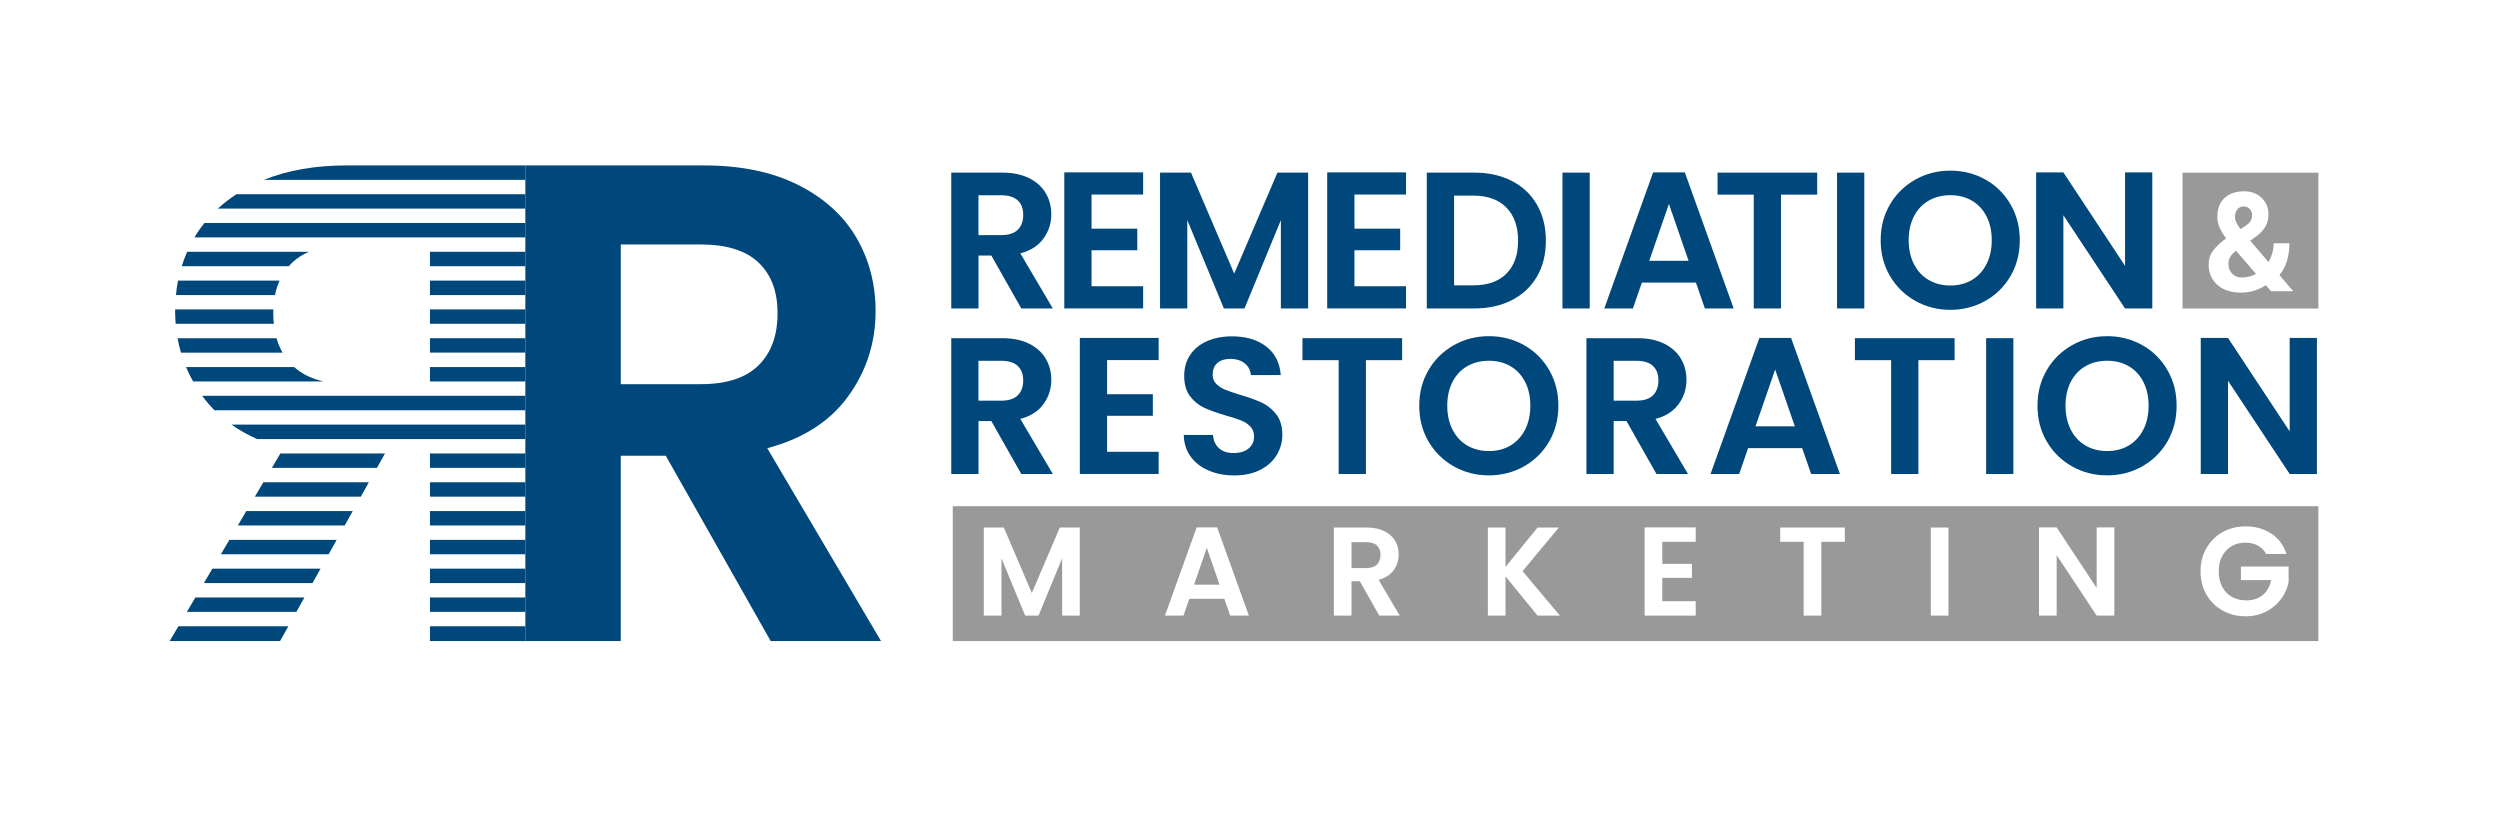 <?xml version="1.0" encoding="UTF-8"?>
<svg id="Layer_1" xmlns="http://www.w3.org/2000/svg" viewBox="0 0 600 200">
  <defs>
    <style>
      .cls-1 {
        fill: #00487c;
      }

      .cls-2 {
        fill: #999;
      }
    </style>
  </defs>
  <g>
    <path class="cls-1" d="M245.11,74.03l-7.19-12.7h-3.08v12.7h-6.54v-32.6h12.24c2.52,0,4.67.44,6.45,1.33,1.77.89,3.11,2.09,3.99,3.6.89,1.51,1.33,3.2,1.33,5.07,0,2.15-.62,4.09-1.87,5.81-1.25,1.73-3.1,2.92-5.56,3.57l7.8,13.22h-7.57ZM234.83,56.43h5.46c1.77,0,3.1-.43,3.97-1.28.87-.86,1.31-2.05,1.31-3.57s-.44-2.65-1.31-3.48c-.87-.82-2.19-1.24-3.97-1.24h-5.46v9.57Z"/>
    <path class="cls-1" d="M261.97,46.71v8.17h10.98v5.18h-10.98v8.64h12.38v5.32h-18.92v-32.65h18.92v5.32h-12.38Z"/>
    <path class="cls-1" d="M313.95,41.43v32.6h-6.54v-21.2l-8.73,21.2h-4.95l-8.78-21.2v21.2h-6.54v-32.6h7.43l10.37,24.24,10.37-24.24h7.38Z"/>
    <path class="cls-1" d="M325.07,46.71v8.17h10.97v5.18h-10.97v8.64h12.38v5.32h-18.92v-32.65h18.92v5.32h-12.38Z"/>
    <path class="cls-1" d="M362.87,43.44c2.6,1.34,4.61,3.25,6.02,5.72,1.42,2.48,2.12,5.35,2.12,8.62s-.71,6.13-2.12,8.57c-1.42,2.44-3.43,4.34-6.02,5.67-2.6,1.34-5.61,2.01-9.04,2.01h-11.4v-32.6h11.4c3.42,0,6.44.67,9.04,2.01ZM361.54,65.67c1.87-1.87,2.8-4.5,2.8-7.89s-.93-6.05-2.8-7.96-4.52-2.87-7.94-2.87h-4.62v21.53h4.62c3.42,0,6.07-.93,7.94-2.8Z"/>
    <path class="cls-1" d="M381.53,41.43v32.6h-6.54v-32.6h6.54Z"/>
    <path class="cls-1" d="M407.03,67.82h-12.98l-2.15,6.21h-6.87l11.72-32.65h7.61l11.72,32.65h-6.91l-2.15-6.21ZM405.26,62.59l-4.72-13.64-4.72,13.64h9.43Z"/>
    <path class="cls-1" d="M436.13,41.43v5.28h-8.69v27.32h-6.54v-27.32h-8.69v-5.28h23.91Z"/>
    <path class="cls-1" d="M447.43,41.43v32.6h-6.54v-32.6h6.54Z"/>
    <path class="cls-1" d="M459.67,72.21c-2.55-1.43-4.58-3.42-6.07-5.96-1.5-2.54-2.24-5.41-2.24-8.62s.75-6.03,2.24-8.57c1.49-2.54,3.52-4.52,6.07-5.96,2.55-1.43,5.35-2.15,8.41-2.15s5.89.72,8.43,2.15c2.54,1.43,4.55,3.42,6.02,5.96,1.48,2.54,2.22,5.39,2.22,8.57s-.74,6.08-2.22,8.62c-1.48,2.54-3.5,4.52-6.05,5.96-2.55,1.43-5.36,2.15-8.41,2.15s-5.85-.72-8.41-2.15ZM473.26,67.19c1.49-.89,2.66-2.16,3.5-3.81s1.26-3.56,1.26-5.74-.42-4.09-1.26-5.72c-.84-1.63-2.01-2.89-3.5-3.76-1.49-.87-3.22-1.31-5.18-1.31s-3.7.44-5.21,1.31c-1.51.87-2.69,2.13-3.53,3.76-.84,1.63-1.26,3.54-1.26,5.72s.42,4.09,1.26,5.74,2.02,2.92,3.53,3.81c1.51.89,3.25,1.33,5.21,1.33s3.69-.44,5.18-1.33Z"/>
    <path class="cls-1" d="M516.55,74.03h-6.54l-14.8-22.37v22.37h-6.54v-32.65h6.54l14.8,22.42v-22.42h6.54v32.65Z"/>
  </g>
  <path class="cls-1" d="M184.97,153.86l-25.19-44.49h-10.8v44.49h-22.9V39.7h42.85c8.83,0,16.36,1.55,22.57,4.66,6.22,3.11,10.88,7.31,13.98,12.59,3.11,5.29,4.66,11.2,4.66,17.75,0,7.52-2.18,14.31-6.54,20.36-4.36,6.05-10.85,10.22-19.46,12.51l27.31,46.29h-26.5ZM148.99,92.2h19.14c6.22,0,10.85-1.5,13.9-4.5,3.05-3,4.58-7.17,4.58-12.51s-1.53-9.29-4.58-12.19c-3.05-2.89-7.69-4.33-13.9-4.33h-19.14v33.53Z"/>
  <g>
    <path class="cls-1" d="M245.11,113.76l-7.19-12.7h-3.08v12.7h-6.54v-32.6h12.24c2.52,0,4.67.44,6.45,1.33,1.77.89,3.11,2.09,3.99,3.6.89,1.51,1.33,3.2,1.33,5.07,0,2.15-.62,4.09-1.87,5.81-1.25,1.73-3.1,2.92-5.56,3.57l7.8,13.22h-7.57ZM234.83,96.16h5.46c1.77,0,3.1-.43,3.97-1.28.87-.86,1.31-2.05,1.31-3.57s-.44-2.65-1.31-3.48c-.87-.82-2.19-1.24-3.97-1.24h-5.46v9.57Z"/>
    <path class="cls-1" d="M265.7,86.44v8.17h10.98v5.18h-10.98v8.64h12.38v5.32h-18.92v-32.65h18.92v5.32h-12.38Z"/>
    <path class="cls-1" d="M290.06,112.92c-1.82-.78-3.26-1.9-4.32-3.36-1.06-1.46-1.6-3.19-1.63-5.18h7.01c.09,1.34.57,2.4,1.42,3.18.86.78,2.03,1.17,3.53,1.17s2.72-.37,3.6-1.1c.87-.73,1.31-1.69,1.31-2.87,0-.96-.3-1.76-.89-2.38-.59-.62-1.33-1.11-2.22-1.47-.89-.36-2.11-.75-3.67-1.19-2.12-.62-3.84-1.24-5.16-1.84-1.32-.61-2.46-1.53-3.41-2.76-.95-1.23-1.42-2.87-1.42-4.93,0-1.93.48-3.61,1.45-5.04.96-1.43,2.32-2.53,4.06-3.29,1.74-.76,3.74-1.14,5.98-1.14,3.36,0,6.09.82,8.2,2.45s3.26,3.92,3.48,6.84h-7.19c-.06-1.12-.54-2.05-1.42-2.78-.89-.73-2.06-1.1-3.53-1.1-1.28,0-2.3.33-3.06.98-.76.65-1.14,1.6-1.14,2.85,0,.87.29,1.6.86,2.17.58.58,1.29,1.04,2.15,1.4.86.36,2.06.77,3.62,1.24,2.12.62,3.85,1.25,5.18,1.87,1.34.62,2.49,1.56,3.46,2.8.96,1.25,1.45,2.88,1.45,4.9,0,1.74-.45,3.36-1.35,4.86-.9,1.5-2.23,2.69-3.97,3.57-1.74.89-3.81,1.33-6.21,1.33-2.27,0-4.32-.39-6.14-1.17Z"/>
    <path class="cls-1" d="M336.51,81.16v5.28h-8.69v27.32h-6.54v-27.32h-8.69v-5.28h23.91Z"/>
    <path class="cls-1" d="M348.93,111.94c-2.55-1.43-4.58-3.42-6.07-5.96-1.5-2.54-2.24-5.41-2.24-8.62s.75-6.03,2.24-8.57c1.49-2.54,3.52-4.52,6.07-5.96,2.55-1.43,5.35-2.15,8.41-2.15s5.89.72,8.43,2.15c2.54,1.43,4.55,3.42,6.02,5.96,1.48,2.54,2.22,5.39,2.22,8.57s-.74,6.08-2.22,8.62c-1.48,2.54-3.5,4.52-6.05,5.96-2.55,1.43-5.36,2.15-8.41,2.15s-5.85-.72-8.41-2.15ZM362.52,106.92c1.49-.89,2.66-2.16,3.5-3.81s1.26-3.56,1.26-5.74-.42-4.09-1.26-5.72c-.84-1.63-2.01-2.89-3.5-3.76-1.49-.87-3.22-1.31-5.18-1.31s-3.7.44-5.21,1.31c-1.51.87-2.69,2.13-3.53,3.76-.84,1.63-1.26,3.54-1.26,5.72s.42,4.09,1.26,5.74,2.02,2.92,3.53,3.81c1.51.89,3.25,1.33,5.21,1.33s3.69-.44,5.18-1.33Z"/>
    <path class="cls-1" d="M397.55,113.76l-7.19-12.7h-3.08v12.7h-6.54v-32.6h12.24c2.52,0,4.67.44,6.45,1.33,1.77.89,3.11,2.09,3.99,3.6.89,1.51,1.33,3.2,1.33,5.07,0,2.15-.62,4.09-1.87,5.81-1.25,1.73-3.1,2.92-5.56,3.57l7.8,13.22h-7.57ZM387.28,96.16h5.46c1.77,0,3.1-.43,3.97-1.28.87-.86,1.31-2.05,1.31-3.57s-.44-2.65-1.31-3.48c-.87-.82-2.2-1.24-3.97-1.24h-5.46v9.57Z"/>
    <path class="cls-1" d="M432.53,107.55h-12.98l-2.15,6.21h-6.87l11.72-32.65h7.61l11.72,32.65h-6.91l-2.15-6.21ZM430.76,102.32l-4.72-13.64-4.72,13.64h9.43Z"/>
    <path class="cls-1" d="M469.1,81.16v5.28h-8.69v27.32h-6.54v-27.32h-8.69v-5.28h23.91Z"/>
    <path class="cls-1" d="M483.21,81.16v32.6h-6.54v-32.6h6.54Z"/>
    <path class="cls-1" d="M497.31,111.94c-2.55-1.43-4.58-3.42-6.07-5.96-1.5-2.54-2.24-5.41-2.24-8.62s.75-6.03,2.24-8.57c1.49-2.54,3.52-4.52,6.07-5.96,2.55-1.43,5.35-2.15,8.41-2.15s5.89.72,8.43,2.15c2.54,1.43,4.55,3.42,6.02,5.96,1.48,2.54,2.22,5.39,2.22,8.57s-.74,6.08-2.22,8.62c-1.48,2.54-3.5,4.52-6.05,5.96-2.55,1.43-5.36,2.15-8.41,2.15s-5.85-.72-8.41-2.15ZM510.9,106.92c1.49-.89,2.66-2.16,3.5-3.81s1.26-3.56,1.26-5.74-.42-4.09-1.26-5.72c-.84-1.63-2.01-2.89-3.5-3.76-1.49-.87-3.22-1.31-5.18-1.31s-3.7.44-5.21,1.31c-1.51.87-2.69,2.13-3.53,3.76-.84,1.63-1.26,3.54-1.26,5.72s.42,4.09,1.26,5.74,2.02,2.92,3.53,3.81c1.51.89,3.25,1.33,5.21,1.33s3.69-.44,5.18-1.33Z"/>
    <path class="cls-1" d="M556.06,113.76h-6.54l-14.8-22.37v22.37h-6.54v-32.65h6.54l14.8,22.42v-22.42h6.54v32.65Z"/>
  </g>
  <path class="cls-2" d="M523.81,41.44v32.6h32.6v-32.6h-32.6ZM550.3,69.89h-5.26l-1.25-1.45c-.92.6-1.87,1.04-2.84,1.34-.97.3-2.02.45-3.14.45-2.36,0-4.24-.62-5.64-1.86-1.4-1.24-2.09-2.86-2.09-4.85,0-1.31.34-2.43,1.03-3.35.69-.93,1.74-1.91,3.16-2.96-.71-.97-1.25-1.86-1.59-2.67-.35-.81-.52-1.63-.52-2.46,0-1.97.57-3.49,1.72-4.56s2.72-1.61,4.73-1.61c1.72,0,3.12.53,4.2,1.6,1.08,1.07,1.62,2.36,1.62,3.87,0,1.13-.23,2.1-.69,2.92-.46.82-1.14,1.59-2.04,2.29l-1.66,1.17,4.39,5.12c.39-.64.69-1.34.91-2.09.22-.76.33-1.56.33-2.4h3.78c0,1.54-.19,2.94-.58,4.22-.38,1.28-.98,2.41-1.8,3.4l3.26,3.82-.03.08ZM536.5,60.28c-.64.52-1.08,1.03-1.32,1.53-.24.5-.36.99-.36,1.48,0,.96.3,1.76.89,2.38.59.62,1.37.93,2.34.93.57,0,1.15-.07,1.72-.22.57-.15,1.13-.36,1.66-.66l-4.79-5.55-.15.11ZM537.72,54.98l1.23-.8c.61-.39,1.01-.79,1.23-1.2.21-.41.32-.86.32-1.35,0-.55-.18-1.04-.54-1.45-.36-.42-.85-.62-1.48-.62s-1.16.24-1.53.71c-.37.48-.55,1.06-.55,1.75,0,.45.11.92.33,1.4.22.48.55,1,.99,1.56Z"/>
  <path class="cls-2" d="M286.58,140.32h6.11l-3.06-8.84-3.06,8.84ZM330.47,130.92c-.57-.54-1.42-.8-2.57-.8h-3.54v6.21h3.54c1.15,0,2.01-.28,2.57-.83.56-.55.85-1.33.85-2.32s-.28-1.72-.85-2.25ZM228.66,121.49v32.37h327.75v-32.37H228.66ZM259.15,147.74h-4.24v-13.74l-5.66,13.74h-3.21l-5.69-13.74v13.74h-4.24v-21.13h4.81l6.72,15.71,6.72-15.71h4.78v21.13ZM295.24,147.74l-1.39-4.03h-8.42l-1.39,4.03h-4.45l7.6-21.16h4.93l7.6,21.16h-4.48ZM331.02,147.74l-4.66-8.23h-2v8.23h-4.24v-21.13h7.93c1.63,0,3.03.29,4.18.86s2.01,1.35,2.59,2.33.86,2.07.86,3.28c0,1.39-.4,2.65-1.21,3.77-.81,1.12-2.01,1.89-3.6,2.32l5.06,8.57h-4.9ZM369.01,147.74l-7.69-9.41v9.41h-4.24v-21.13h4.24v9.47l7.69-9.47h5.12l-8.72,10.47,8.96,10.66h-5.36ZM406.97,130.03h-8.02v5.3h7.11v3.36h-7.11v5.6h8.02v3.45h-12.26v-21.16h12.26v3.45ZM442.75,130.03h-5.63v17.71h-4.24v-17.71h-5.63v-3.42h15.5v3.42ZM467.63,147.74h-4.24v-21.13h4.24v21.13ZM507.44,147.74h-4.24l-9.6-14.5v14.5h-4.24v-21.16h4.24l9.6,14.53v-14.53h4.24v21.16ZM549.27,139.68c-.28,1.47-.89,2.83-1.82,4.09-.93,1.25-2.12,2.26-3.59,3.01s-3.1,1.13-4.92,1.13c-2.04,0-3.88-.46-5.52-1.38-1.65-.92-2.94-2.2-3.88-3.83s-1.41-3.49-1.41-5.57.47-3.94,1.41-5.58,2.23-2.93,3.88-3.84c1.64-.92,3.48-1.38,5.49-1.38,2.38,0,4.45.58,6.21,1.74,1.76,1.16,2.97,2.79,3.63,4.89h-4.87c-.48-.89-1.15-1.56-2-2.03-.85-.46-1.84-.7-2.97-.7-1.25,0-2.36.28-3.33.85-.97.57-1.72,1.37-2.27,2.42-.54,1.05-.82,2.26-.82,3.63s.28,2.64.83,3.69c.55,1.05,1.33,1.86,2.32,2.42.99.57,2.14.85,3.45.85,1.61,0,2.94-.43,3.97-1.29s1.71-2.05,2.03-3.59h-7.27v-3.24h11.44v3.69Z"/>
  <path class="cls-1" d="M53.01,133.03h25.86l1.93-3.46h-25.75l-2.04,3.46ZM44.85,146.85h26.28l1.93-3.46h-26.17l-2.04,3.46ZM57.09,126.11h25.64l1.93-3.46h-25.54l-2.04,3.46ZM48.93,139.94h26.07l1.93-3.46h-25.96l-2.04,3.46ZM103.19,153.86h22.9v-3.55h-22.9v3.55ZM40.71,153.86h26.5l1.99-3.55h-26.39l-2.09,3.55ZM61.17,119.2h25.43l1.93-3.46h-25.32l-2.04,3.46ZM77.66,91.55c-2.88-.65-5.22-1.81-7.06-3.46h-25.96c.49,1.18,1.08,2.33,1.71,3.46h31.31ZM103.19,146.85h22.9v-3.46h-22.9v3.46ZM70.16,63c1.11-1.05,2.43-1.9,3.95-2.57h-29.19c-.5,1.13-.93,2.28-1.29,3.46h25.69c.27-.3.54-.61.84-.89ZM42.62,81.18c.21,1.17.48,2.32.82,3.46h24.38c-.61-1.06-1.09-2.21-1.45-3.46h-23.75ZM65.25,112.29h25.22l1.93-3.46h-25.11l-2.04,3.46ZM65.72,77.72c-.08-.82-.14-1.65-.14-2.53,0-.32.02-.62.03-.93h-23.57c0,.15-.01.29-.01.43,0,1.02.05,2.03.13,3.02h23.56ZM67.1,67.35h-24.37c-.23,1.13-.39,2.28-.5,3.46h23.77c.25-1.24.62-2.39,1.1-3.46ZM103.19,84.63h22.9v-3.46h-22.9v3.46ZM103.19,63.89h22.9v-3.46h-22.9v3.46ZM103.19,70.81h22.9v-3.46h-22.9v3.46ZM103.19,77.72h22.9v-3.46h-22.9v3.46ZM46.68,56.95s0,.02-.02.03h79.42v-3.46H49.05c-.87,1.09-1.66,2.23-2.37,3.43ZM103.19,91.55h22.9v-3.46h-22.9v3.46ZM103.19,139.94h22.9v-3.46h-22.9v3.46ZM52.27,50.07h73.82v-3.46H56.75c-1.63,1.06-3.12,2.21-4.48,3.46ZM83.24,39.7c-7.6,0-14.22,1.16-19.88,3.46h62.73v-3.46h-42.85ZM103.19,126.11h22.9v-3.46h-22.9v3.46ZM103.19,133.03h22.9v-3.46h-22.9v3.46ZM103.19,119.2h22.9v-3.46h-22.9v3.46ZM61.7,105.37h64.39v-3.46H55.56c1.86,1.32,3.9,2.48,6.14,3.46ZM103.19,112.29h22.9v-3.46h-22.9v3.46ZM48.57,95.06c.88,1.22,1.86,2.34,2.91,3.4h74.61v-3.46H48.53s.02.04.04.06Z"/>
</svg>